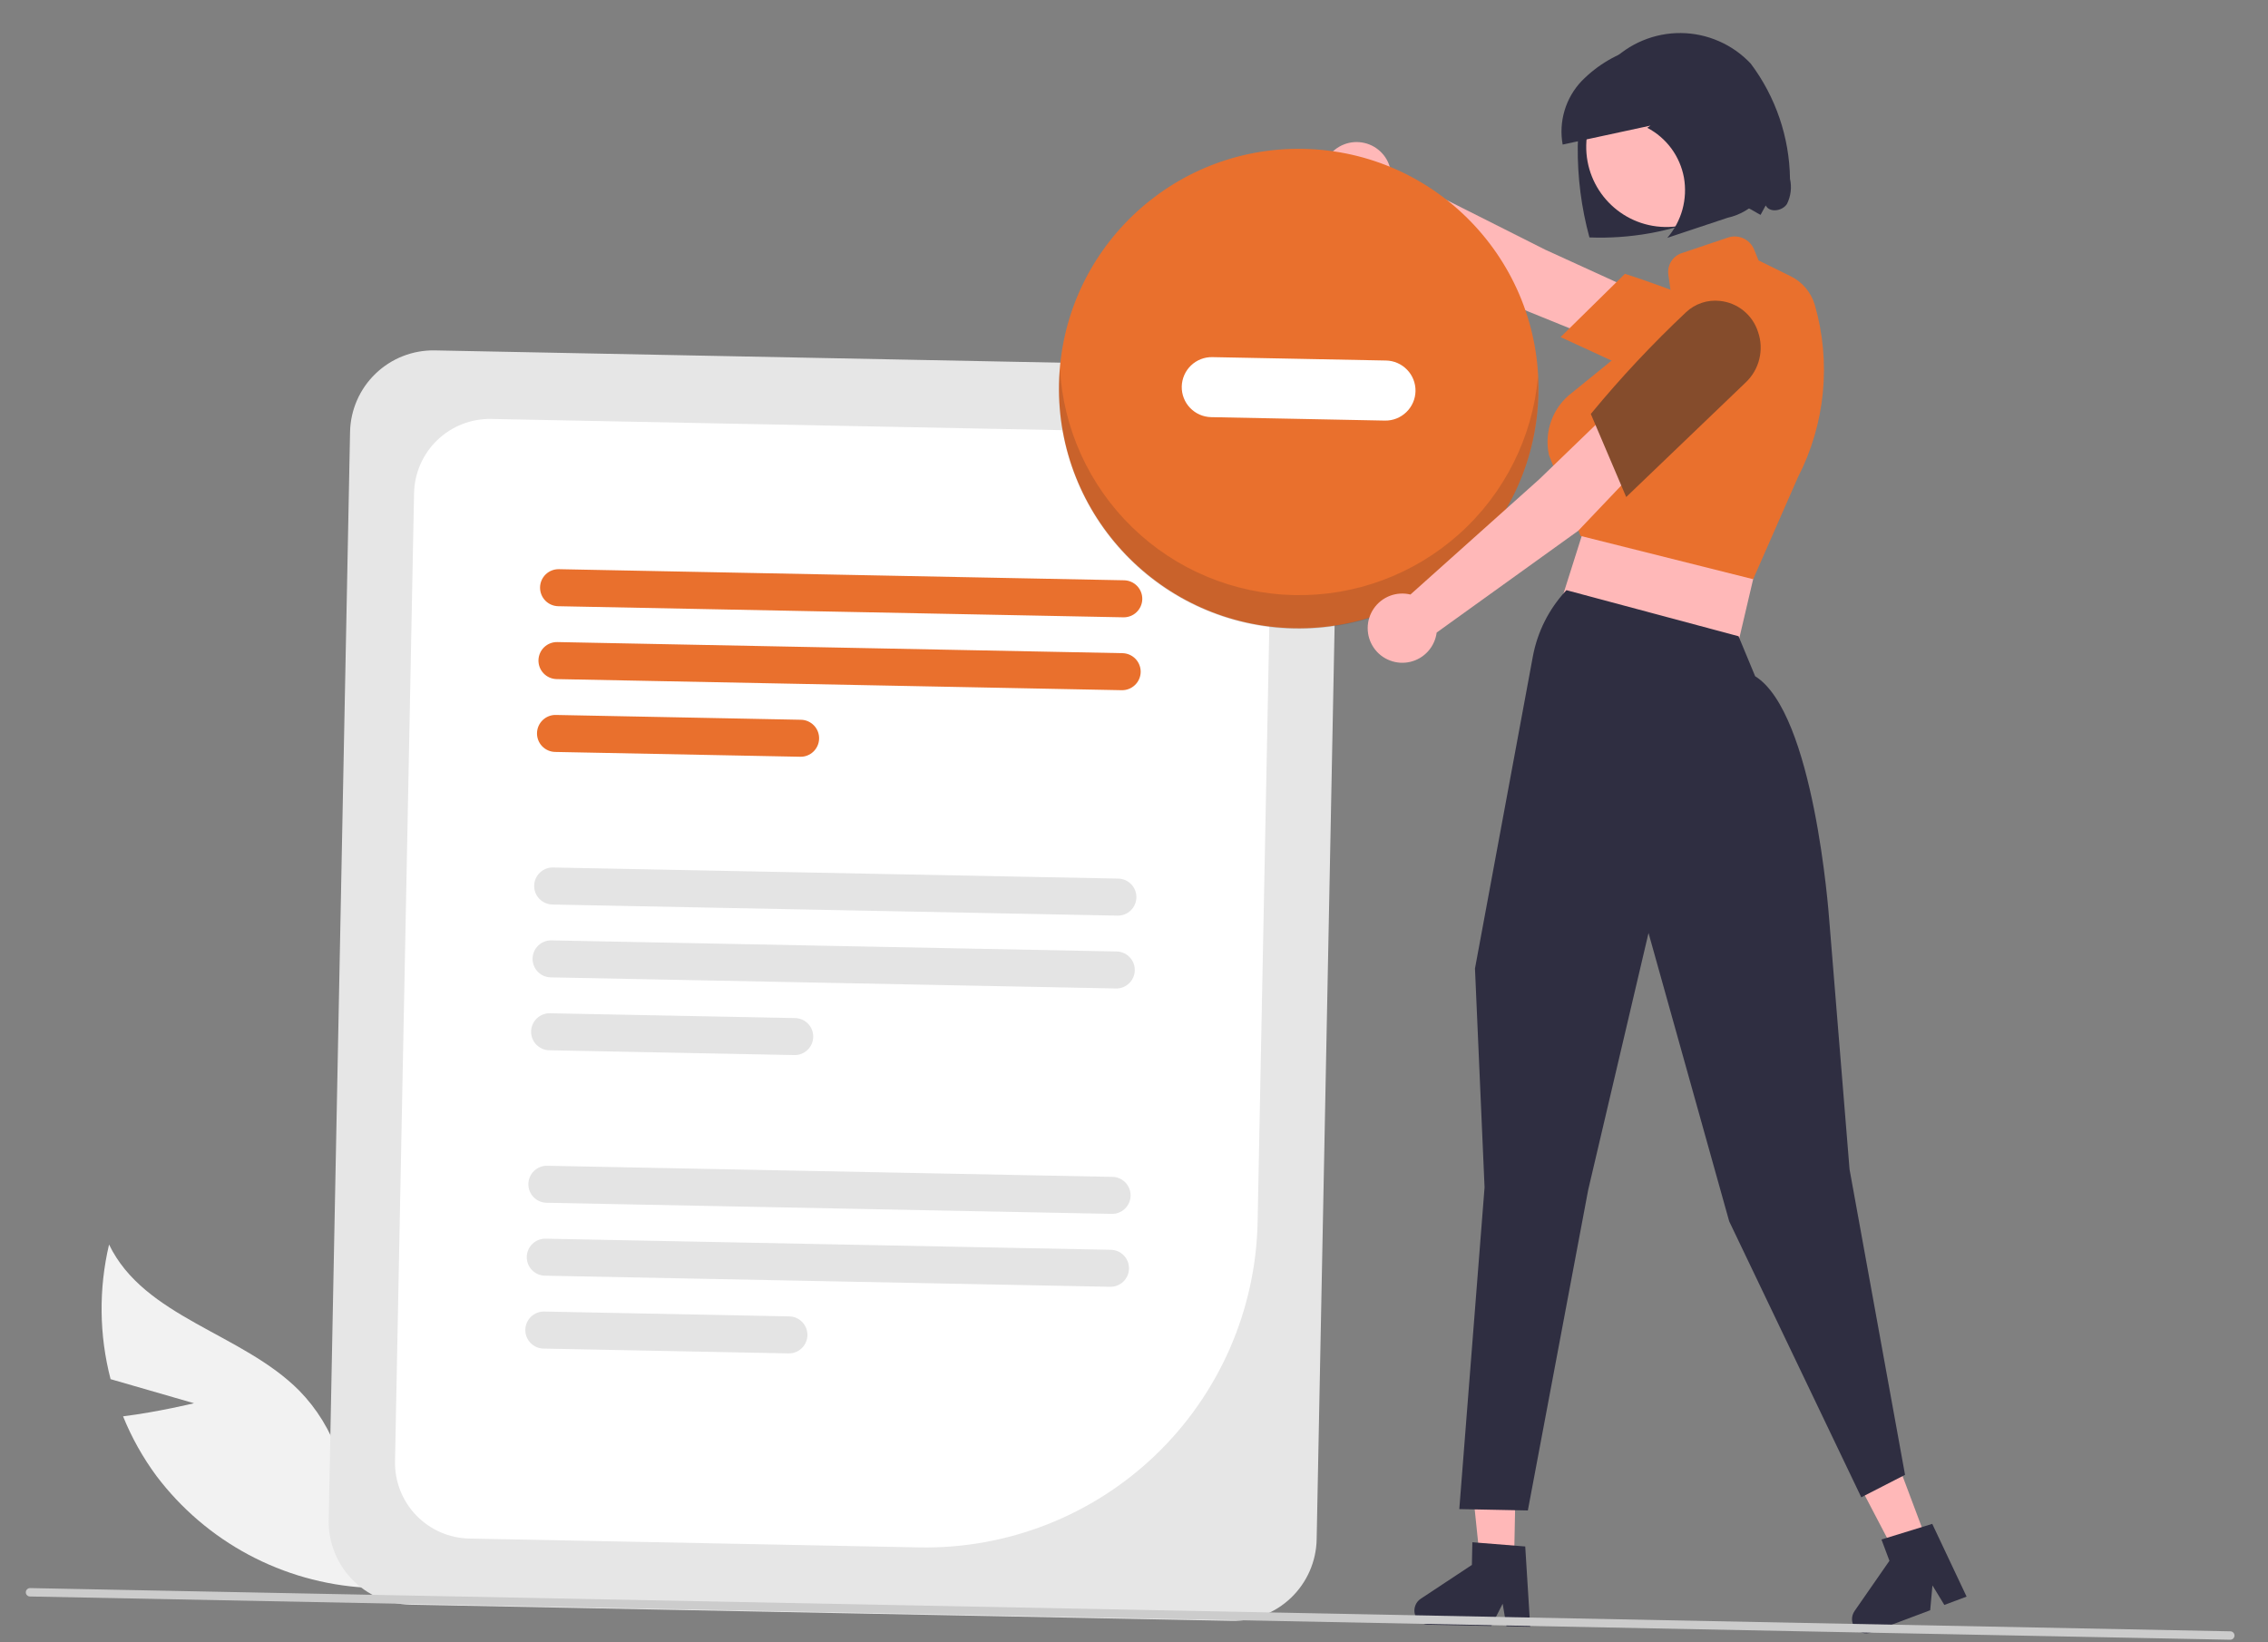<svg width="58" height="42" viewBox="0 0 58 42" fill="none" xmlns="http://www.w3.org/2000/svg">
<rect x="0" y="0" width="58" height="42" fill="#808080" stroke="none"/>
<path d="M45.776 4.574C45.762 3.511 45.411 2.479 44.773 1.628C44.544 1.384 44.267 1.188 43.96 1.054C43.653 0.919 43.322 0.848 42.987 0.845C42.652 0.842 42.32 0.907 42.01 1.036C41.701 1.164 41.421 1.355 41.187 1.594C40.657 2.185 40.359 2.948 40.348 3.742C40.34 4.528 40.44 5.312 40.647 6.072C41.673 6.112 42.696 5.931 43.647 5.542C43.88 5.434 44.121 5.344 44.369 5.274C44.619 5.216 44.797 5.379 45.023 5.495L45.155 5.254C45.255 5.449 45.583 5.398 45.699 5.215C45.798 5.016 45.825 4.79 45.776 4.574V4.574Z" fill="#2F2E41"/>
<path d="M41.4 8.907L41.727 7.395L39.517 6.386L35.569 4.398C35.545 4.22 35.468 4.054 35.347 3.922C35.226 3.789 35.068 3.696 34.893 3.656C34.719 3.615 34.536 3.628 34.369 3.694C34.202 3.759 34.059 3.874 33.959 4.022C33.858 4.171 33.805 4.346 33.807 4.526C33.808 4.705 33.864 4.879 33.967 5.026C34.07 5.173 34.215 5.285 34.383 5.348C34.551 5.41 34.734 5.42 34.908 5.377L38.656 7.793L41.4 8.907Z" fill="#FFB8B8"/>
<path d="M39.909 8.621L41.555 7.002L41.587 7.013C42.707 7.378 43.802 7.814 44.867 8.316C45.011 8.384 45.138 8.482 45.24 8.604C45.341 8.726 45.415 8.868 45.456 9.022C45.516 9.236 45.511 9.463 45.443 9.675C45.376 9.887 45.247 10.075 45.075 10.215C44.897 10.368 44.678 10.467 44.446 10.499C44.213 10.531 43.977 10.496 43.764 10.397L39.909 8.621Z" fill="#E9702D"/>
<path d="M39.762 15.877L44.278 17.18L45.28 12.909L41.138 11.536L39.762 15.877Z" fill="#FFB8B8"/>
<path d="M44.834 14.812L40.419 13.705L39.61 11.631C39.547 11.336 39.57 11.028 39.676 10.746C39.782 10.463 39.967 10.217 40.209 10.037L41.856 8.701L42.747 7.608L42.664 7.019C42.649 6.901 42.676 6.782 42.74 6.681C42.804 6.581 42.901 6.507 43.015 6.471L44.181 6.078C44.31 6.032 44.451 6.038 44.576 6.092C44.702 6.147 44.801 6.248 44.855 6.373L44.972 6.66L45.784 7.06C45.935 7.132 46.068 7.235 46.176 7.363C46.284 7.49 46.364 7.639 46.411 7.799C46.833 9.268 46.679 10.843 45.98 12.203L44.834 14.812Z" fill="#E9702D"/>
<path d="M4.961 35.886L2.828 35.27C2.535 34.143 2.522 32.961 2.789 31.827C3.688 33.694 6.194 34.093 7.653 35.564C8.105 36.026 8.447 36.584 8.654 37.197C8.861 37.809 8.927 38.461 8.848 39.102L9.335 40.601C8.293 40.539 7.277 40.252 6.357 39.76C5.436 39.268 4.634 38.582 4.004 37.75C3.655 37.278 3.367 36.765 3.147 36.221C4.048 36.108 4.961 35.886 4.961 35.886Z" fill="#F2F2F2"/>
<path d="M31.505 41.451L10.488 41.038C9.925 41.027 9.39 40.792 8.999 40.386C8.609 39.98 8.395 39.436 8.406 38.873L8.952 11.044C8.964 10.481 9.199 9.945 9.605 9.555C10.011 9.164 10.555 8.951 11.118 8.961L32.135 9.374C32.699 9.386 33.234 9.621 33.624 10.027C34.015 10.433 34.228 10.977 34.218 11.54L33.671 39.369C33.66 39.932 33.425 40.467 33.019 40.858C32.613 41.248 32.069 41.462 31.505 41.451V41.451Z" fill="#E6E6E6"/>
<path d="M23.516 39.573L11.999 39.346C11.486 39.336 10.998 39.122 10.643 38.752C10.287 38.383 10.093 37.887 10.102 37.374L10.589 12.61C10.6 12.098 10.813 11.61 11.183 11.255C11.553 10.899 12.048 10.705 12.561 10.714L30.623 11.069C31.136 11.08 31.623 11.293 31.979 11.663C32.334 12.033 32.528 12.528 32.519 13.041L32.161 31.26C32.114 33.508 31.178 35.645 29.557 37.204C27.937 38.762 25.764 39.614 23.516 39.573V39.573Z" fill="white"/>
<path d="M28.729 15.787L14.275 15.503C14.149 15.5 14.03 15.448 13.943 15.358C13.856 15.267 13.809 15.146 13.811 15.02C13.813 14.895 13.866 14.775 13.956 14.688C14.047 14.601 14.168 14.554 14.293 14.556L28.748 14.84C28.873 14.843 28.993 14.895 29.08 14.986C29.167 15.076 29.214 15.197 29.212 15.323C29.209 15.448 29.157 15.568 29.066 15.655C28.976 15.742 28.855 15.789 28.729 15.787Z" fill="#E9702D"/>
<path d="M28.693 17.651L14.234 17.367C14.108 17.364 13.989 17.312 13.902 17.221C13.815 17.131 13.768 17.01 13.77 16.884C13.773 16.759 13.825 16.639 13.915 16.552C14.006 16.465 14.127 16.418 14.252 16.42L28.707 16.704C28.832 16.707 28.951 16.759 29.038 16.849C29.125 16.94 29.173 17.061 29.171 17.187C29.168 17.312 29.116 17.431 29.025 17.518C28.935 17.605 28.814 17.653 28.688 17.651L28.693 17.651Z" fill="#E9702D"/>
<path d="M20.464 19.353L14.197 19.23C14.071 19.228 13.952 19.175 13.865 19.085C13.778 18.994 13.73 18.873 13.733 18.748C13.735 18.622 13.788 18.503 13.878 18.416C13.969 18.329 14.09 18.281 14.215 18.284L20.483 18.407C20.609 18.409 20.728 18.462 20.815 18.552C20.902 18.642 20.95 18.764 20.947 18.889C20.945 19.015 20.892 19.134 20.802 19.221C20.711 19.308 20.59 19.356 20.465 19.353L20.464 19.353Z" fill="#E9702D"/>
<path d="M28.579 23.416L14.124 23.132C13.999 23.129 13.88 23.077 13.793 22.986C13.706 22.896 13.658 22.775 13.661 22.649C13.663 22.524 13.715 22.404 13.806 22.317C13.896 22.23 14.018 22.183 14.143 22.185L28.597 22.469C28.723 22.472 28.842 22.524 28.929 22.614C29.016 22.705 29.064 22.826 29.061 22.952C29.059 23.077 29.006 23.197 28.916 23.284C28.826 23.371 28.704 23.418 28.579 23.416Z" fill="#E4E4E4"/>
<path d="M28.543 25.279L14.084 24.995C13.958 24.993 13.839 24.941 13.752 24.85C13.665 24.76 13.617 24.638 13.62 24.513C13.622 24.387 13.674 24.268 13.765 24.181C13.855 24.094 13.977 24.046 14.102 24.049L28.556 24.333C28.682 24.335 28.801 24.387 28.888 24.478C28.975 24.568 29.023 24.69 29.02 24.815C29.018 24.941 28.965 25.06 28.875 25.147C28.785 25.234 28.663 25.282 28.538 25.279L28.543 25.279Z" fill="#E4E4E4"/>
<path d="M20.313 26.982L14.046 26.859C13.921 26.857 13.802 26.804 13.714 26.714C13.627 26.623 13.58 26.502 13.582 26.377C13.585 26.251 13.637 26.132 13.728 26.045C13.818 25.958 13.94 25.91 14.065 25.913L20.333 26.036C20.458 26.038 20.578 26.09 20.665 26.181C20.752 26.271 20.799 26.393 20.797 26.518C20.794 26.644 20.742 26.763 20.651 26.85C20.561 26.937 20.44 26.985 20.314 26.982L20.313 26.982Z" fill="#E4E4E4"/>
<path d="M28.43 31.043L13.976 30.759C13.851 30.757 13.731 30.704 13.644 30.614C13.557 30.523 13.51 30.402 13.512 30.277C13.515 30.151 13.567 30.032 13.657 29.945C13.748 29.858 13.869 29.81 13.995 29.813L28.449 30.097C28.574 30.099 28.694 30.151 28.781 30.242C28.868 30.332 28.915 30.454 28.913 30.579C28.91 30.705 28.858 30.824 28.768 30.911C28.677 30.998 28.556 31.046 28.43 31.043V31.043Z" fill="#E4E4E4"/>
<path d="M28.394 32.908L13.935 32.624C13.81 32.622 13.69 32.569 13.603 32.479C13.516 32.389 13.469 32.267 13.471 32.142C13.474 32.016 13.526 31.897 13.616 31.81C13.707 31.723 13.828 31.675 13.954 31.678L28.408 31.962C28.533 31.964 28.653 32.016 28.74 32.107C28.827 32.197 28.874 32.319 28.872 32.444C28.869 32.57 28.817 32.689 28.727 32.776C28.636 32.863 28.515 32.91 28.389 32.908L28.394 32.908Z" fill="#E4E4E4"/>
<path d="M20.165 34.611L13.898 34.488C13.773 34.486 13.653 34.433 13.566 34.343C13.479 34.252 13.432 34.131 13.434 34.005C13.437 33.88 13.489 33.761 13.579 33.674C13.67 33.587 13.791 33.539 13.917 33.541L20.184 33.665C20.31 33.667 20.429 33.719 20.516 33.81C20.603 33.9 20.651 34.022 20.648 34.147C20.646 34.273 20.593 34.392 20.503 34.479C20.413 34.566 20.291 34.614 20.166 34.611L20.165 34.611Z" fill="#E4E4E4"/>
<path d="M33.092 16.067C36.478 16.133 39.276 13.443 39.343 10.057C39.409 6.672 36.719 3.873 33.333 3.807C29.948 3.74 27.149 6.431 27.083 9.816C27.016 13.202 29.707 16 33.092 16.067Z" fill="#E9702D"/>
<path opacity="0.16" d="M33.107 15.219C31.556 15.188 30.074 14.571 28.961 13.491C27.847 12.412 27.184 10.95 27.105 9.401C27.092 9.542 27.082 9.686 27.079 9.831C27.047 11.456 27.663 13.028 28.79 14.2C29.917 15.373 31.463 16.049 33.089 16.081C34.715 16.113 36.287 15.498 37.459 14.371C38.631 13.244 39.308 11.697 39.34 10.071C39.343 9.926 39.338 9.782 39.331 9.641C39.191 11.185 38.472 12.62 37.317 13.655C36.162 14.69 34.657 15.249 33.107 15.219Z" fill="#231F20"/>
<path d="M30.221 9.885C30.226 9.682 30.31 9.488 30.457 9.347C30.604 9.206 30.8 9.129 31.004 9.133L35.446 9.22C35.65 9.224 35.843 9.309 35.984 9.456C36.126 9.602 36.203 9.799 36.199 10.003C36.195 10.207 36.11 10.4 35.963 10.541C35.816 10.683 35.619 10.76 35.416 10.756L30.974 10.668C30.77 10.664 30.576 10.579 30.435 10.432C30.294 10.286 30.217 10.089 30.221 9.885V9.885Z" fill="white"/>
<path d="M42.4 11.428L41.112 10.569L39.364 12.256L36.07 15.204C35.896 15.162 35.713 15.173 35.545 15.237C35.378 15.301 35.234 15.414 35.132 15.562C35.03 15.71 34.976 15.885 34.976 16.064C34.976 16.243 35.03 16.418 35.132 16.566C35.233 16.714 35.377 16.827 35.545 16.891C35.712 16.955 35.895 16.967 36.069 16.925C36.244 16.883 36.401 16.789 36.521 16.655C36.64 16.522 36.717 16.355 36.74 16.177L40.36 13.574L42.4 11.428Z" fill="#FFB8B8"/>
<path d="M41.587 12.711L40.682 10.586L40.703 10.561C41.453 9.652 42.26 8.792 43.117 7.985C43.233 7.876 43.37 7.794 43.521 7.744C43.671 7.694 43.831 7.678 43.988 7.696C44.21 7.719 44.419 7.807 44.592 7.948C44.764 8.089 44.892 8.277 44.959 8.49C45.036 8.711 45.047 8.95 44.992 9.178C44.938 9.406 44.818 9.613 44.649 9.775L41.587 12.711Z" fill="#854C2C"/>
<path d="M42.576 5.805C43.709 5.827 44.645 4.927 44.667 3.794C44.69 2.661 43.789 1.725 42.657 1.703C41.524 1.681 40.587 2.581 40.565 3.714C40.543 4.847 41.443 5.783 42.576 5.805Z" fill="#FFB8B8"/>
<path d="M38.716 40.124L37.869 40.107L37.529 36.83L38.78 36.855L38.716 40.124Z" fill="#FFB8B8"/>
<path d="M39.133 41.602L38.525 41.59L38.428 41.014L38.138 41.582L36.526 41.55C36.449 41.549 36.374 41.523 36.312 41.476C36.251 41.429 36.206 41.363 36.185 41.289C36.163 41.215 36.166 41.136 36.193 41.063C36.219 40.99 36.269 40.928 36.333 40.886L37.641 40.021L37.653 39.441L39.005 39.549L39.133 41.602Z" fill="#2F2E41"/>
<path d="M49.355 39.613L48.561 39.91L47.034 36.99L48.205 36.55L49.355 39.613Z" fill="#FFB8B8"/>
<path d="M50.292 40.831L49.723 41.044L49.419 40.545L49.361 41.18L47.852 41.747C47.779 41.774 47.7 41.777 47.626 41.756C47.551 41.735 47.485 41.691 47.438 41.63C47.39 41.569 47.364 41.494 47.362 41.417C47.36 41.34 47.383 41.264 47.427 41.2L48.319 39.915L48.115 39.371L49.414 38.971L50.292 40.831Z" fill="#2F2E41"/>
<path d="M39.072 38.628L37.319 38.593L37.965 30.364L37.72 24.773L37.72 24.768L39.199 16.793C39.315 16.163 39.608 15.58 40.043 15.11L40.059 15.093L44.46 16.271L44.885 17.294C46.386 18.227 46.765 23.328 46.781 23.545L47.299 29.905L48.718 37.717L47.599 38.291L47.581 38.254L44.221 31.234L42.158 23.86L40.615 30.43L39.072 38.628Z" fill="#2F2E41"/>
<path d="M45.157 3.899C45.109 3.42 45.012 2.946 44.865 2.487C44.719 2.03 44.433 1.631 44.047 1.347C43.724 1.169 43.366 1.064 42.997 1.041C42.629 1.017 42.26 1.076 41.917 1.211C41.359 1.362 40.852 1.659 40.448 2.072C40.245 2.285 40.095 2.544 40.011 2.826C39.926 3.109 39.91 3.407 39.962 3.697L42.209 3.212L42.126 3.268C42.369 3.396 42.579 3.576 42.742 3.797C42.904 4.017 43.014 4.272 43.064 4.542C43.111 4.814 43.098 5.093 43.025 5.36C42.951 5.626 42.819 5.873 42.639 6.082L44.177 5.57C44.508 5.498 44.805 5.319 45.024 5.061C45.206 4.702 45.253 4.29 45.157 3.899V3.899Z" fill="#2F2E41"/>
<path d="M0.765 40.828L57.033 41.934C57.062 41.934 57.09 41.924 57.11 41.904C57.131 41.884 57.142 41.857 57.143 41.828C57.144 41.8 57.133 41.772 57.113 41.752C57.093 41.731 57.066 41.719 57.038 41.719L0.77 40.613C0.741 40.613 0.714 40.624 0.693 40.644C0.672 40.663 0.661 40.69 0.66 40.719C0.659 40.747 0.67 40.775 0.69 40.795C0.71 40.816 0.737 40.828 0.765 40.828Z" fill="#CCCCCC"/>
</svg>
